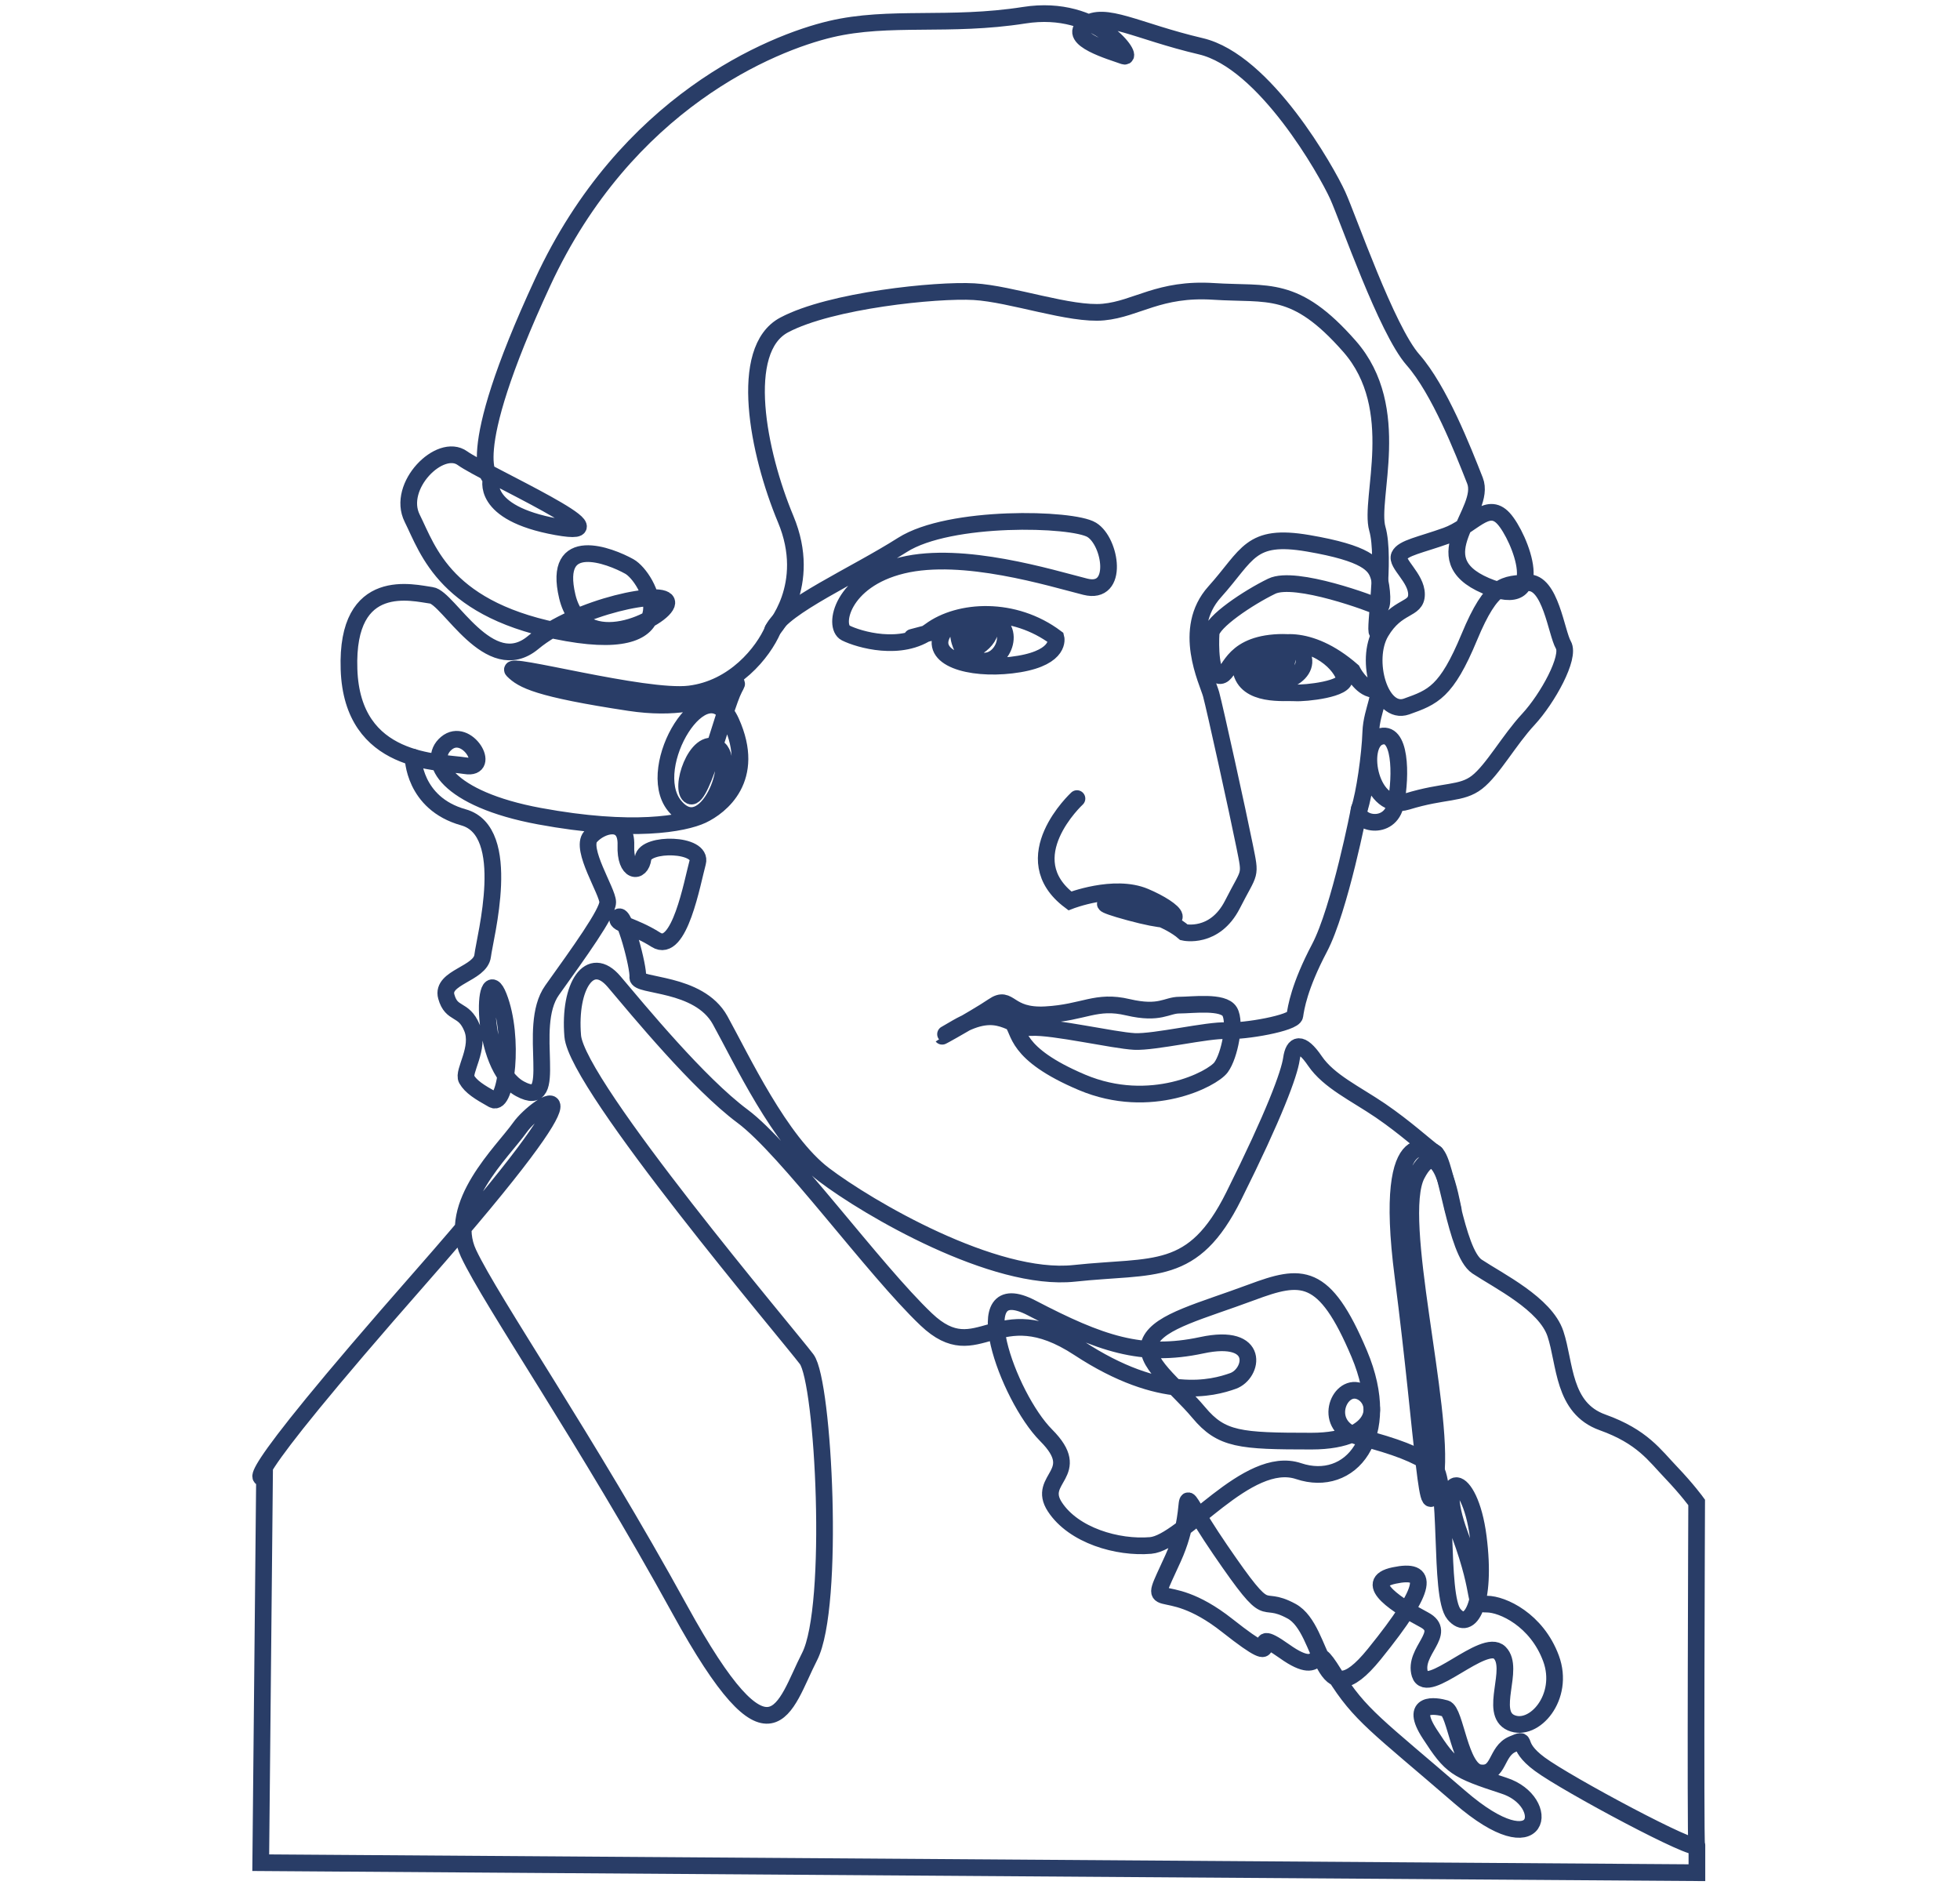 <svg width="144" height="139" viewBox="0 0 144 139" fill="none" xmlns="http://www.w3.org/2000/svg">
<path d="M79.124 58.665C79.124 58.665 74.409 63.028 78.604 66.181C78.604 66.181 81.852 64.916 84.107 65.865C86.362 66.814 88.005 68.368 83.003 67.019C78.01 65.67 84.785 66.544 86.984 68.489C86.984 68.489 89.239 69.009 90.548 66.442C91.856 63.865 91.912 64.498 91.438 62.135C90.965 59.772 89.239 51.939 88.979 50.999C88.719 50.05 86.78 46.218 89.239 43.483C91.698 40.748 91.81 39.176 96.106 39.91C100.403 40.645 101.034 41.483 101.294 42.329C101.554 43.166 101.665 44.794 101.294 44.59C100.923 44.385 95.16 42.227 93.434 43.064C91.708 43.901 89.035 45.688 88.979 46.534C88.924 47.371 88.924 49.688 89.657 49.632C90.39 49.576 90.334 47.474 93.638 47.213C96.942 46.953 98.566 48.944 98.77 49.79C98.983 50.627 95.884 50.944 95.15 50.897C94.417 50.841 91.531 51.213 91.169 49.213C90.798 47.213 95.466 46.794 95.781 48.376C96.097 49.958 92.793 50.999 92.274 49.111M92.274 49.111C91.754 47.222 94.946 47.185 94.529 48.636C94.111 50.088 93.378 50.209 92.274 49.111ZM92.274 49.111C91.179 48.013 94.241 47.781 94.241 49.343C94.241 50.897 92.459 48.246 93.007 47.697C93.554 47.148 96.097 46.441 99.345 49.269C99.345 49.269 99.976 50.534 100.867 50.637C101.758 50.739 100.765 52.106 100.709 53.79C100.654 55.474 100.236 58.358 99.874 59.409C99.503 60.46 102.129 61.139 102.547 59.037C102.964 56.934 102.918 53.539 101.34 54.134C99.772 54.73 100.663 59.716 103.382 58.879C106.11 58.041 107.363 58.358 108.514 57.465C109.665 56.572 110.871 54.367 112.291 52.841C113.701 51.316 115.381 48.274 114.861 47.381C114.342 46.488 113.915 42.701 112.244 42.813C110.574 42.925 109.627 42.757 107.948 46.804C106.268 50.85 105.275 51.213 103.336 51.902C101.396 52.581 100.245 48.488 101.452 46.441C102.658 44.394 104.069 44.869 104.069 43.66C104.069 42.45 102.547 41.399 102.807 40.822C103.066 40.245 104.375 40.032 106.268 39.352C108.152 38.673 109.256 36.776 110.463 38.087C111.669 39.399 113.924 45.074 109.154 43.027C104.384 40.98 109.256 37.566 108.365 35.306C107.474 33.045 105.748 28.636 103.809 26.431C101.869 24.226 99.067 16.086 98.278 14.347C97.489 12.607 92.933 4.495 88.218 3.397C83.504 2.29 81.147 0.793 79.727 1.825C78.316 2.849 81.694 3.797 82.557 4.114C83.42 4.43 80.748 0.253 75.245 1.118C69.742 1.983 65.343 1.118 61.018 2.142C56.694 3.165 46.003 7.5 39.869 20.738C33.735 33.975 36.092 35.157 36.092 35.157C36.092 35.157 35.229 37.678 40.89 38.701C46.55 39.724 35.619 34.841 33.976 33.659C32.333 32.478 29.104 35.706 30.282 38.069C31.461 40.431 32.723 44.925 41.678 46.497C50.634 48.069 47.655 42.404 46.235 41.613C44.815 40.822 40.574 39.166 41.678 43.818C42.783 48.469 48.908 45.39 48.991 44.292C49.065 43.185 42.384 44.525 39.164 47.204C35.943 49.883 32.955 43.892 31.693 43.734C30.431 43.576 25.401 42.162 25.642 49.167C25.874 56.181 32.25 55.939 34.208 56.255C36.175 56.572 34.301 53.344 32.797 54.599C31.294 55.855 32.797 58.693 39.637 59.958C46.476 61.223 50.253 60.507 51.59 59.883C52.926 59.251 55.599 57.204 53.715 53.027C51.831 48.85 47.265 56.339 49.548 59.176C51.831 62.014 54.262 55.79 52.694 54.925C51.126 54.06 49.864 58.079 50.727 58.469C51.59 58.86 53.167 52.088 53.947 50.59C54.736 49.092 53 52.637 46.244 51.613C39.488 50.59 38.384 49.958 37.679 49.251C36.973 48.544 47.349 51.381 50.652 50.981C53.956 50.581 56.072 47.911 56.786 46.255C57.492 44.599 62.837 42.236 66.299 40.032C69.76 37.827 78.799 38.059 80.21 38.925C81.62 39.79 82.251 43.734 79.736 43.101C77.221 42.469 70.762 40.45 66.299 41.529C61.826 42.608 61.185 46.022 62.132 46.497C63.078 46.971 66.215 47.911 68.34 46.339C70.465 44.767 74.502 44.534 77.583 46.85C77.583 46.85 77.964 48.255 74.892 48.776C71.82 49.297 68.535 48.562 69.129 46.813C69.723 45.064 73.11 44.888 73.741 46.255C74.372 47.623 72.451 49.967 70.632 47.446C70.632 47.446 69.686 45.418 71.783 45.66C73.88 45.901 71.885 47.864 71.263 47.66C70.632 47.446 71.811 46.646 72.034 46.013C72.256 45.38 67.004 46.822 67.004 46.822" stroke="#293D67" stroke-width="1.226" stroke-miterlimit="10" stroke-linecap="round"/>
<path d="M56.777 46.246C56.777 46.246 59.765 43.018 57.724 38.134C55.682 33.25 54.197 25.687 57.612 23.873C61.028 22.059 68.814 21.268 71.56 21.426C74.307 21.584 78.632 23.156 81.073 22.924C83.513 22.691 85.156 21.147 89.165 21.407C93.174 21.668 95.141 20.877 99.15 25.445C103.159 30.012 100.561 36.636 101.192 38.841C101.823 41.045 100.932 46.432 101.192 46.432" stroke="#293D67" stroke-width="1.226" stroke-miterlimit="10" stroke-linecap="round"/>
<path d="M99.874 59.4C99.874 59.4 98.436 66.805 96.942 69.642C95.447 72.48 95.215 74.052 95.132 74.61C95.058 75.159 91.438 75.791 90.102 75.717C88.766 75.642 84.831 76.582 83.346 76.508C81.852 76.433 77.37 75.401 75.801 75.484C74.233 75.559 73.454 73.67 70.308 75.484C67.162 77.298 71.718 74.777 72.971 73.912C74.233 73.047 73.992 74.703 76.822 74.545C79.653 74.387 80.516 73.438 82.873 73.996C85.23 74.545 85.703 73.838 86.65 73.838C87.597 73.838 89.87 73.521 90.343 74.312C90.817 75.103 90.343 77.54 89.712 78.405C89.081 79.27 84.525 81.633 79.495 79.512C74.465 77.382 74.957 75.717 74.363 75.121" stroke="#293D67" stroke-width="1.226" stroke-miterlimit="10" stroke-linecap="round"/>
<path d="M30.347 55.623C30.347 55.623 30.357 59.009 34.05 60.042C37.744 61.074 35.618 68.87 35.461 70.21C35.303 71.549 32.398 71.782 32.788 73.205C33.178 74.619 34.05 73.996 34.672 75.494C35.303 76.991 33.967 78.722 34.282 79.28C34.598 79.838 35.229 80.229 36.212 80.778C37.196 81.326 37.818 76.21 36.639 73.215C35.461 70.219 35.145 78.34 38.208 79.987C41.27 81.643 38.597 75.494 40.565 72.74C42.532 69.986 44.648 67.065 44.648 66.275C44.648 65.484 42.597 62.358 43.386 61.465C44.175 60.572 46.059 60.051 45.984 62.098C45.91 64.144 47.089 64.228 47.246 63.047C47.404 61.865 51.645 61.94 51.255 63.363C50.866 64.777 49.919 70.135 48.193 69.038C46.467 67.94 45.047 67.856 45.446 67.382C45.836 66.907 46.94 71.084 46.857 71.791C46.773 72.498 51.339 72.107 52.907 74.945C54.476 77.782 57.306 83.847 60.536 86.294C63.756 88.741 73.036 94.174 78.929 93.541C84.822 92.908 87.652 93.857 90.64 87.866C93.629 81.875 94.724 78.88 94.881 77.782C95.039 76.675 95.587 76.442 96.607 77.94C97.628 79.438 99.577 80.331 101.424 81.587C103.271 82.852 104.625 84.108 105.47 84.74C106.305 85.373 106.936 91.987 108.514 93.039C110.091 94.09 113.544 95.773 114.277 97.978C115.01 100.183 114.796 103.439 117.738 104.49C120.671 105.541 121.562 106.909 122.768 108.165C123.975 109.43 124.652 110.37 124.652 110.37C124.652 110.37 124.55 134.919 124.652 135.571C124.754 136.222 115.112 131.068 113.126 129.598C111.131 128.128 112.393 127.598 111.131 128.128C109.869 128.649 110.184 130.435 108.718 130.231C107.252 130.017 106.936 125.71 106.203 125.505C105.47 125.291 103.475 124.984 105.052 127.393C106.621 129.812 106.936 130.017 110.5 131.18C114.063 132.333 113.33 137.273 107.252 132.017C101.173 126.761 99.911 126.026 98.027 122.984C96.143 119.933 97.61 123.617 94.362 121.3C91.114 118.993 95.095 123.3 90.167 119.412C85.239 115.523 84.089 119.095 86.186 114.472C88.283 109.849 85.768 108.165 89.647 113.839C93.526 119.514 92.376 116.993 94.891 118.361C97.406 119.728 96.886 126.556 100.969 121.514C105.052 116.472 104.95 115.207 102.435 115.737C99.92 116.258 102.853 118.044 104.635 118.993C106.417 119.942 103.8 121.3 104.319 122.984C104.839 124.668 109.034 120.249 110.184 121.412C111.335 122.565 109.349 125.821 111.019 126.556C112.699 127.291 115.001 124.668 113.952 121.83C112.903 118.993 110.388 117.84 109.238 117.84C108.087 117.84 109.024 117.523 107.242 112.695C105.461 107.858 107.976 107.969 108.607 112.909C109.238 117.849 107.976 119.951 106.825 118.584C105.674 117.216 106.509 108.5 105.257 107.653C103.994 106.816 102.64 106.286 99.856 105.551C97.081 104.816 98.334 101.662 99.856 102.192C101.377 102.713 101.582 105.867 96.348 105.867C91.104 105.867 89.74 105.765 88.07 103.765C86.399 101.764 83.819 99.978 84.525 98.509C85.239 97.039 88.274 96.304 91.949 94.936C95.624 93.569 97.294 93.364 99.865 99.457C102.435 105.551 99.187 109.337 95.41 108.072C91.633 106.807 86.965 113.328 84.534 113.532C82.103 113.737 78.873 112.798 77.5 110.695C76.126 108.593 79.69 108.276 76.859 105.439C74.029 102.602 70.781 93.457 75.811 96.09C80.841 98.713 83.884 99.764 88.283 98.825C92.682 97.876 92.06 100.927 90.585 101.448C89.118 101.969 85.341 103.02 79.263 99.029C73.184 95.039 71.922 100.602 68.052 96.927C64.183 93.252 57.798 84.406 54.55 81.996C51.302 79.578 46.903 74.219 45.121 72.117C43.34 70.014 41.771 72.433 42.078 76.108C42.393 79.782 58.011 98.174 59.264 99.848C60.517 101.523 61.362 118.026 59.478 121.7C57.594 125.375 56.749 130.631 49.938 118.23C43.126 105.83 36.101 95.643 34.421 92.071C32.742 88.499 36.936 84.61 38.198 82.824C39.461 81.038 45.641 77.047 30.969 93.755C16.288 110.463 19.434 108.472 19.434 108.472L19.156 136.836L124.671 137.571V135.552" stroke="#293D67" stroke-width="1.226" stroke-miterlimit="10" stroke-linecap="round"/>
<path d="M105.479 84.722C105.479 84.722 104.486 83.931 103.688 84.666C102.89 85.401 102.287 87.661 103.076 93.754C104.644 105.941 104.857 113.616 105.489 108.462C106.12 103.318 102.398 89.55 104.097 86.294C105.795 83.038 106.621 88.266 106.769 88.861" stroke="#293D67" stroke-width="1.226" stroke-miterlimit="10" stroke-linecap="round"/>
</svg>
